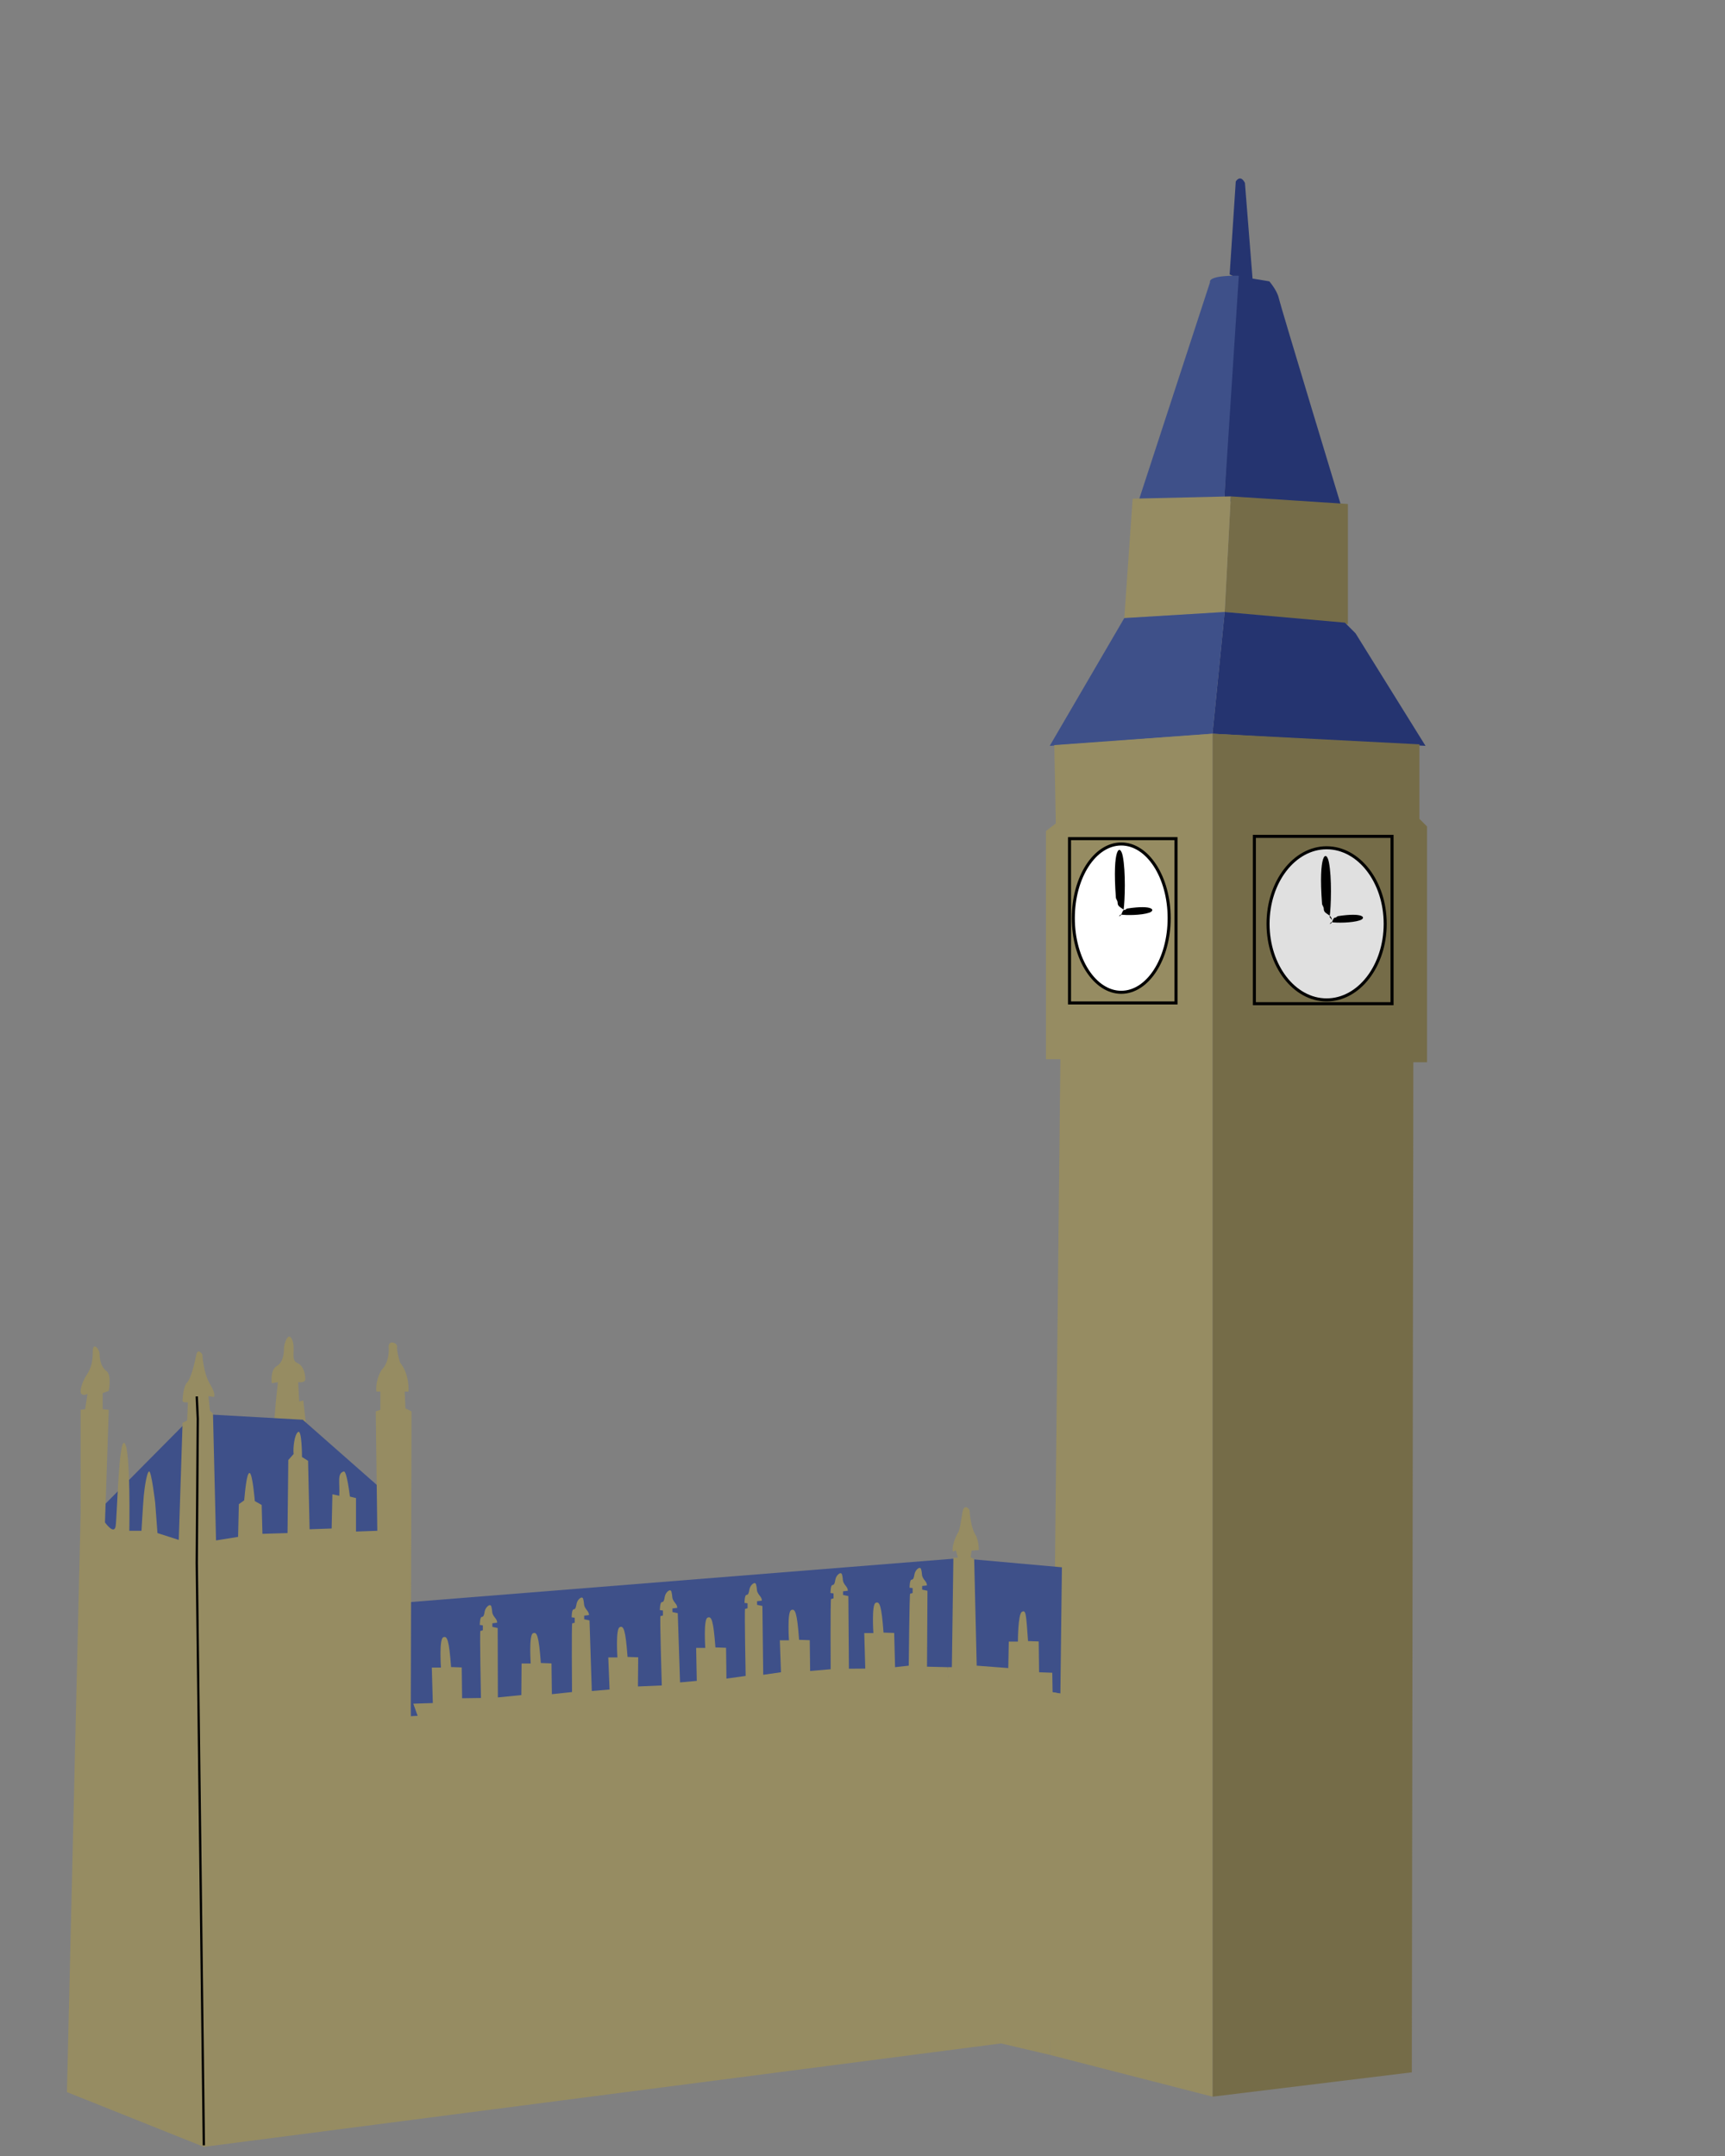 <?xml version="1.0" encoding="utf-8"?>
<!-- Generator: Adobe Illustrator 16.0.0, SVG Export Plug-In . SVG Version: 6.00 Build 0)  -->
<!DOCTYPE svg PUBLIC "-//W3C//DTD SVG 1.1//EN" "http://www.w3.org/Graphics/SVG/1.1/DTD/svg11.dtd">
<svg version="1.1" id="Ebene_1" xmlns="http://www.w3.org/2000/svg" xmlns:xlink="http://www.w3.org/1999/xlink" x="0px" y="0px"
	 width="566.93px" height="708.66px" viewBox="0 0 566.93 708.66" enable-background="new 0 0 566.93 708.66" xml:space="preserve">
<rect x="0" y="0" width="566.93" height="708.66" fill="#808080" stroke="none"/>
<path fill="#968C62" d="M90,468.66l0.667-8l0.667-6.333l-2,0.333c0,0-0.667-4.334,1.667-5.667s2.333-5,2.333-6
	s1.333-5.666,2.667-2.666s-0.666,6.666,1.667,7.666s2.667,4.001,2.667,5.334s-2.333,1-2.333,1l0.333,6.333l1.333-0.333l1,8.666
	L90,468.66z"/>
<polygon fill="#3E5089" points="28,500.994 60.333,508.661 128.333,504.994 134.333,497.328 99.5,466.66 64,464.66 "/>
<path fill="#253470" d="M409.147,60.106l2.509,31.463l5.515,0.911c0,0,2.549,2.959,3.089,5.451
	c0.54,2.492,20.612,68.676,20.612,68.676l-38.536-1.878l3.813-73.571l-2.016-0.968l2.007-30.537
	C406.14,59.655,407.599,57.131,409.147,60.106z"/>
<polygon fill="#756C48" points="404.5,163.16 402.5,201.16 443,205.16 443,165.66 "/>
<polygon fill="#253470" points="402.5,201.16 398.5,241.16 468.5,245.16 445.5,208.16 442,204.66 "/>
<polygon fill="#756C48" points="398.5,241.16 398.5,689.16 464,681.16 464.5,349.16 469,349.16 469,271.66 466.5,269.16 
	466.5,244.66 "/>
<ellipse fill="#E0E0E0" stroke="#000000" stroke-miterlimit="10" cx="436" cy="303.66" rx="19.25" ry="25"/>
<path fill="#3E5089" d="M407.141,90.643c0,0-10.007-0.338-9.467,2.153l-24.302,74.402l28.964-2.468L407.141,90.643z"/>
<polygon fill="#968C62" points="372.25,163.91 404.5,163.16 402.5,201.16 369.5,203.16 "/>
<polygon fill="#3E5089" points="369.5,203.16 345,245.16 398.5,241.16 402.5,201.16 "/>
<polygon fill="#968C62" points="346.5,244.91 398.5,241.16 398.5,689.16 345,675.41 348.5,348.16 343.75,348.16 343.75,273.16 
	347,270.66 "/>
<rect x="412.25" y="274.91" fill="none" stroke="#000000" stroke-miterlimit="10" width="45.25" height="55"/>
<rect x="351.5" y="275.66" fill="none" stroke="#000000" stroke-miterlimit="10" width="35" height="54"/>
<ellipse fill="#FFFFFF" stroke="#000000" stroke-miterlimit="10" cx="368.5" cy="301.785" rx="15.75" ry="24.375"/>
<polygon fill="#3E5089" points="134,526.66 315.5,512.16 349,515.16 348.5,556.66 319.5,551.66 135,564.16 "/>
<path fill="none" stroke="#3E5089" stroke-miterlimit="10" d="M110,371.16"/>
<path fill="#968C62" d="M26.5,497.66l-4.5,190l45,18l262-34l16,3.75l3.5-118.75l-29-5L135,564.16l0.25-100.25l-2-1l-0.25-5.5h1.25
	c0,0,0.5-5.5-2.75-9.5c0,0-1.25-4-1-5.25s-3-2.5-2.75,0.25s-0.75,5.75-2,7s-2.5,5.5-2,7.5H125v6l-1.5,0.5l0.5,39.25l-7,0.25v-11
	l-2-0.5c0,0-1-8.5-2-8.25c-2.301,0.575-1.25,3.75-1.5,8l-2.25-0.5L109,502.41l-7.25,0.25l-0.5-22.5l-2-1.25c0,0,0-9-1.25-8.25
	s-1.75,5.5-1.5,7.25l-1.75,2l-0.25,24l-8.25,0.25l-0.25-9.5l-2.25-1.25c0,0-0.75-9.25-1.75-9.25s-1.5,6.75-1.75,9l-1.75,1.25
	l-0.25,10.75L71,506.328l-1-41.668l-1-1l-0.5-4.75l1.75,0.25c0,0,1-0.5-1.25-4.25s-2.5-9.75-2.5-9.75s-1.5-2.25-2,0.25
	s-1.75,7.75-3,9s-1.5,5.25-1.5,6s1.75,0.5,1.75,0.5l-0.25,6l-1.5,0.75l-1.25,38.5l-7-2.25l-0.75-10c0,0-1.25-10.5-2-10.25
	s-1.5,5.25-1.75,8s-0.75,11.5-0.75,11.5h-4c0,0,0.5-26.25-1.5-28.75s-2.5,24.25-3,27.25s-3.5-1.25-3.5-1.25l1.25-37l-2-0.25v-5.25
	l2-0.75c0,0,1-5.25-0.75-6.5s-2.25-3.75-2.25-5.5s-2.25-4.25-2.25-1s-0.5,5.5-2,7.75s-2.5,5.5-1.75,6.25s2,0,2,0l-0.75,5l-1.5,0.25
	V497.66z"/>
<path fill="#968C62" d="M341.5,549.66l-0.125-10.125l-3.5-0.125c-0.666-9-0.666-10.292-2-9.625s-1.333,9.791-1.333,9.791h-3
	l-0.167,8.709L321,547.493l-0.833-35L319,511.827l0.333-2.167l2.334-0.167c0,0,0.166-2.999-1.167-5.166s-1.833-6.834-1.833-7.667
	s-1.834-2.501-2.334,0.333s-0.834,5.834-1.5,6.834s-2.166,4.666-1.666,6.166l1-0.333l0.666,2.333h-1.5l-0.5,36H311.5l0.5,13.834
	l34-2.167l-0.167-9.833L341.5,549.66z"/>
<path fill="#968C62" d="M142.25,559.784l-0.333-11.667h3c0,0-0.625-9.249,0.708-9.916s1.958,0.75,2.625,9.75l3.5,0.125l0.125,10.125
	l6.188-0.083c0,0-0.438-22.063-0.188-22.063s0.813-0.188,0.813-0.188v-1.625l-1-0.125c0,0,0-2.563,0.625-2.625s0.75-0.5,1-1.875
	s1.875-2.813,2.188-1.5c0.44,1.851,0.014,1.848,0.813,3.125c0.313,0.5,1.125,1.188,1.063,2.125l-1.563,0.188v1.188l1.75,0.375
	l0.063,22.813l7.708-0.771l0.083-10.376h3c0,0-0.625-9.249,0.708-9.916s1.958,0.75,2.625,9.75l3.5,0.125l0.125,10.125L188,556.16
	c0,0-0.188-22.604,0.063-22.604s0.813-0.188,0.813-0.188v-1.625l-1-0.125c0,0,0-2.563,0.625-2.625s0.75-0.5,1-1.875
	s1.875-2.813,2.188-1.5c0.44,1.851,0.014,1.848,0.813,3.125c0.313,0.5,1.125,1.188,1.063,2.125L192,531.056v1.188l1.75,0.375
	l0.75,23.208l5.833-0.5l-0.417-10.542h3c0,0-0.625-9.249,0.708-9.916s1.958,0.75,2.625,9.75l3.5,0.125l-0.083,9.583l7.833-0.333
	c0,0-0.688-22.813-0.438-22.813s0.813-0.188,0.813-0.188v-1.625l-1-0.125c0,0,0-2.563,0.625-2.625s0.75-0.5,1-1.875
	s1.875-2.813,2.188-1.5c0.44,1.851,0.014,1.848,0.813,3.125c0.313,0.5,1.125,1.188,1.063,2.125L221,528.681v1.188l1.75,0.375
	l0.75,22.75l5.5-0.5l-0.208-10.834h3c0,0-0.625-9.249,0.708-9.916s1.958,0.75,2.625,9.75l3.5,0.125l0.125,10.125l6.313-0.875
	c0,0-0.438-22.063-0.188-22.063s0.813-0.188,0.813-0.188v-1.625l-1-0.125c0,0,0-2.563,0.625-2.625s0.75-0.5,1-1.875
	s1.875-2.813,2.188-1.5c0.44,1.851,0.014,1.848,0.813,3.125c0.313,0.5,1.125,1.188,1.063,2.125l-1.563,0.188v1.188l1.75,0.375
	l0.271,22.625l5.833-0.833l-0.375-10.501h3c0,0-0.626-9.249,0.708-9.916s1.959,0.75,2.625,9.75l3.5,0.125l0.118,9.544l0.007,0.581
	l6.75-0.583c0,0-0.125-23.104,0.125-23.104s0.813-0.188,0.813-0.188v-1.625l-1-0.125c0,0,0-2.563,0.625-2.625s0.75-0.5,1-1.875
	s1.875-2.813,2.188-1.5c0.44,1.851,0.014,1.848,0.813,3.125c0.313,0.5,1.125,1.188,1.063,2.125l-1.563,0.188v1.188l1.75,0.375
	L279,548.493l5.375-0.042l-0.334-11.667h3.001c0,0-0.625-9.249,0.709-9.916s1.959,0.75,2.625,9.75l3.5,0.125l0.291,11.25l4.5-0.5
	c0,0,0.209-23.688,0.459-23.688s0.813-0.188,0.813-0.188v-1.625l-1-0.125c0,0,0-2.563,0.625-2.625s0.75-0.5,1-1.875
	s1.875-2.813,2.188-1.5c0.439,1.851,0.014,1.848,0.813,3.125c0.313,0.5,1.125,1.188,1.063,2.125l-1.563,0.188v1.188l1.75,0.375
	l-0.146,24.959l6.833,0.166l1.167,14L142.5,578.66l-6.667-18.667L142.25,559.784z"/>
<polyline fill="none" stroke="#000000" stroke-width="0.75" stroke-miterlimit="10" points="67,705.16 64.667,513.662 65,466.328 
	64.667,458.995 "/>
<path d="M437.75,302.41c-0.148-1.994-2.547-1.818-2.673-3.487c-0.014-0.172-0.026-0.343-0.039-0.512
	c-0.013-0.168-0.525-1.085-0.538-1.251c-1.272-16.788,1.412-17.939,2.25-13.75c1,5,0.738,14.501,0.238,18.001"/>
<path d="M370,300.41c-0.148-1.994-2.547-1.818-2.673-3.487c-0.014-0.172-0.026-0.343-0.039-0.512
	c-0.013-0.168-0.525-1.085-0.538-1.251c-1.272-16.788,1.412-17.939,2.25-13.75c1,5,0.738,14.501,0.238,18.001"/>
<path d="M367.773,301.197c1.038-0.158,0.865-1.951,1.734-2.084c0.09-0.015,0.178-0.027,0.266-0.042
	c0.088-0.013,0.551-0.419,0.637-0.433c8.734-1.345,9.426,0.641,7.264,1.366c-2.581,0.866-7.557,0.892-9.403,0.598"/>
<path d="M437.023,303.697c1.038-0.158,0.865-1.951,1.734-2.084c0.09-0.015,0.178-0.027,0.266-0.042
	c0.088-0.013,0.551-0.419,0.637-0.433c8.734-1.345,9.426,0.641,7.264,1.366c-2.581,0.866-7.557,0.892-9.403,0.598"/>
</svg>
